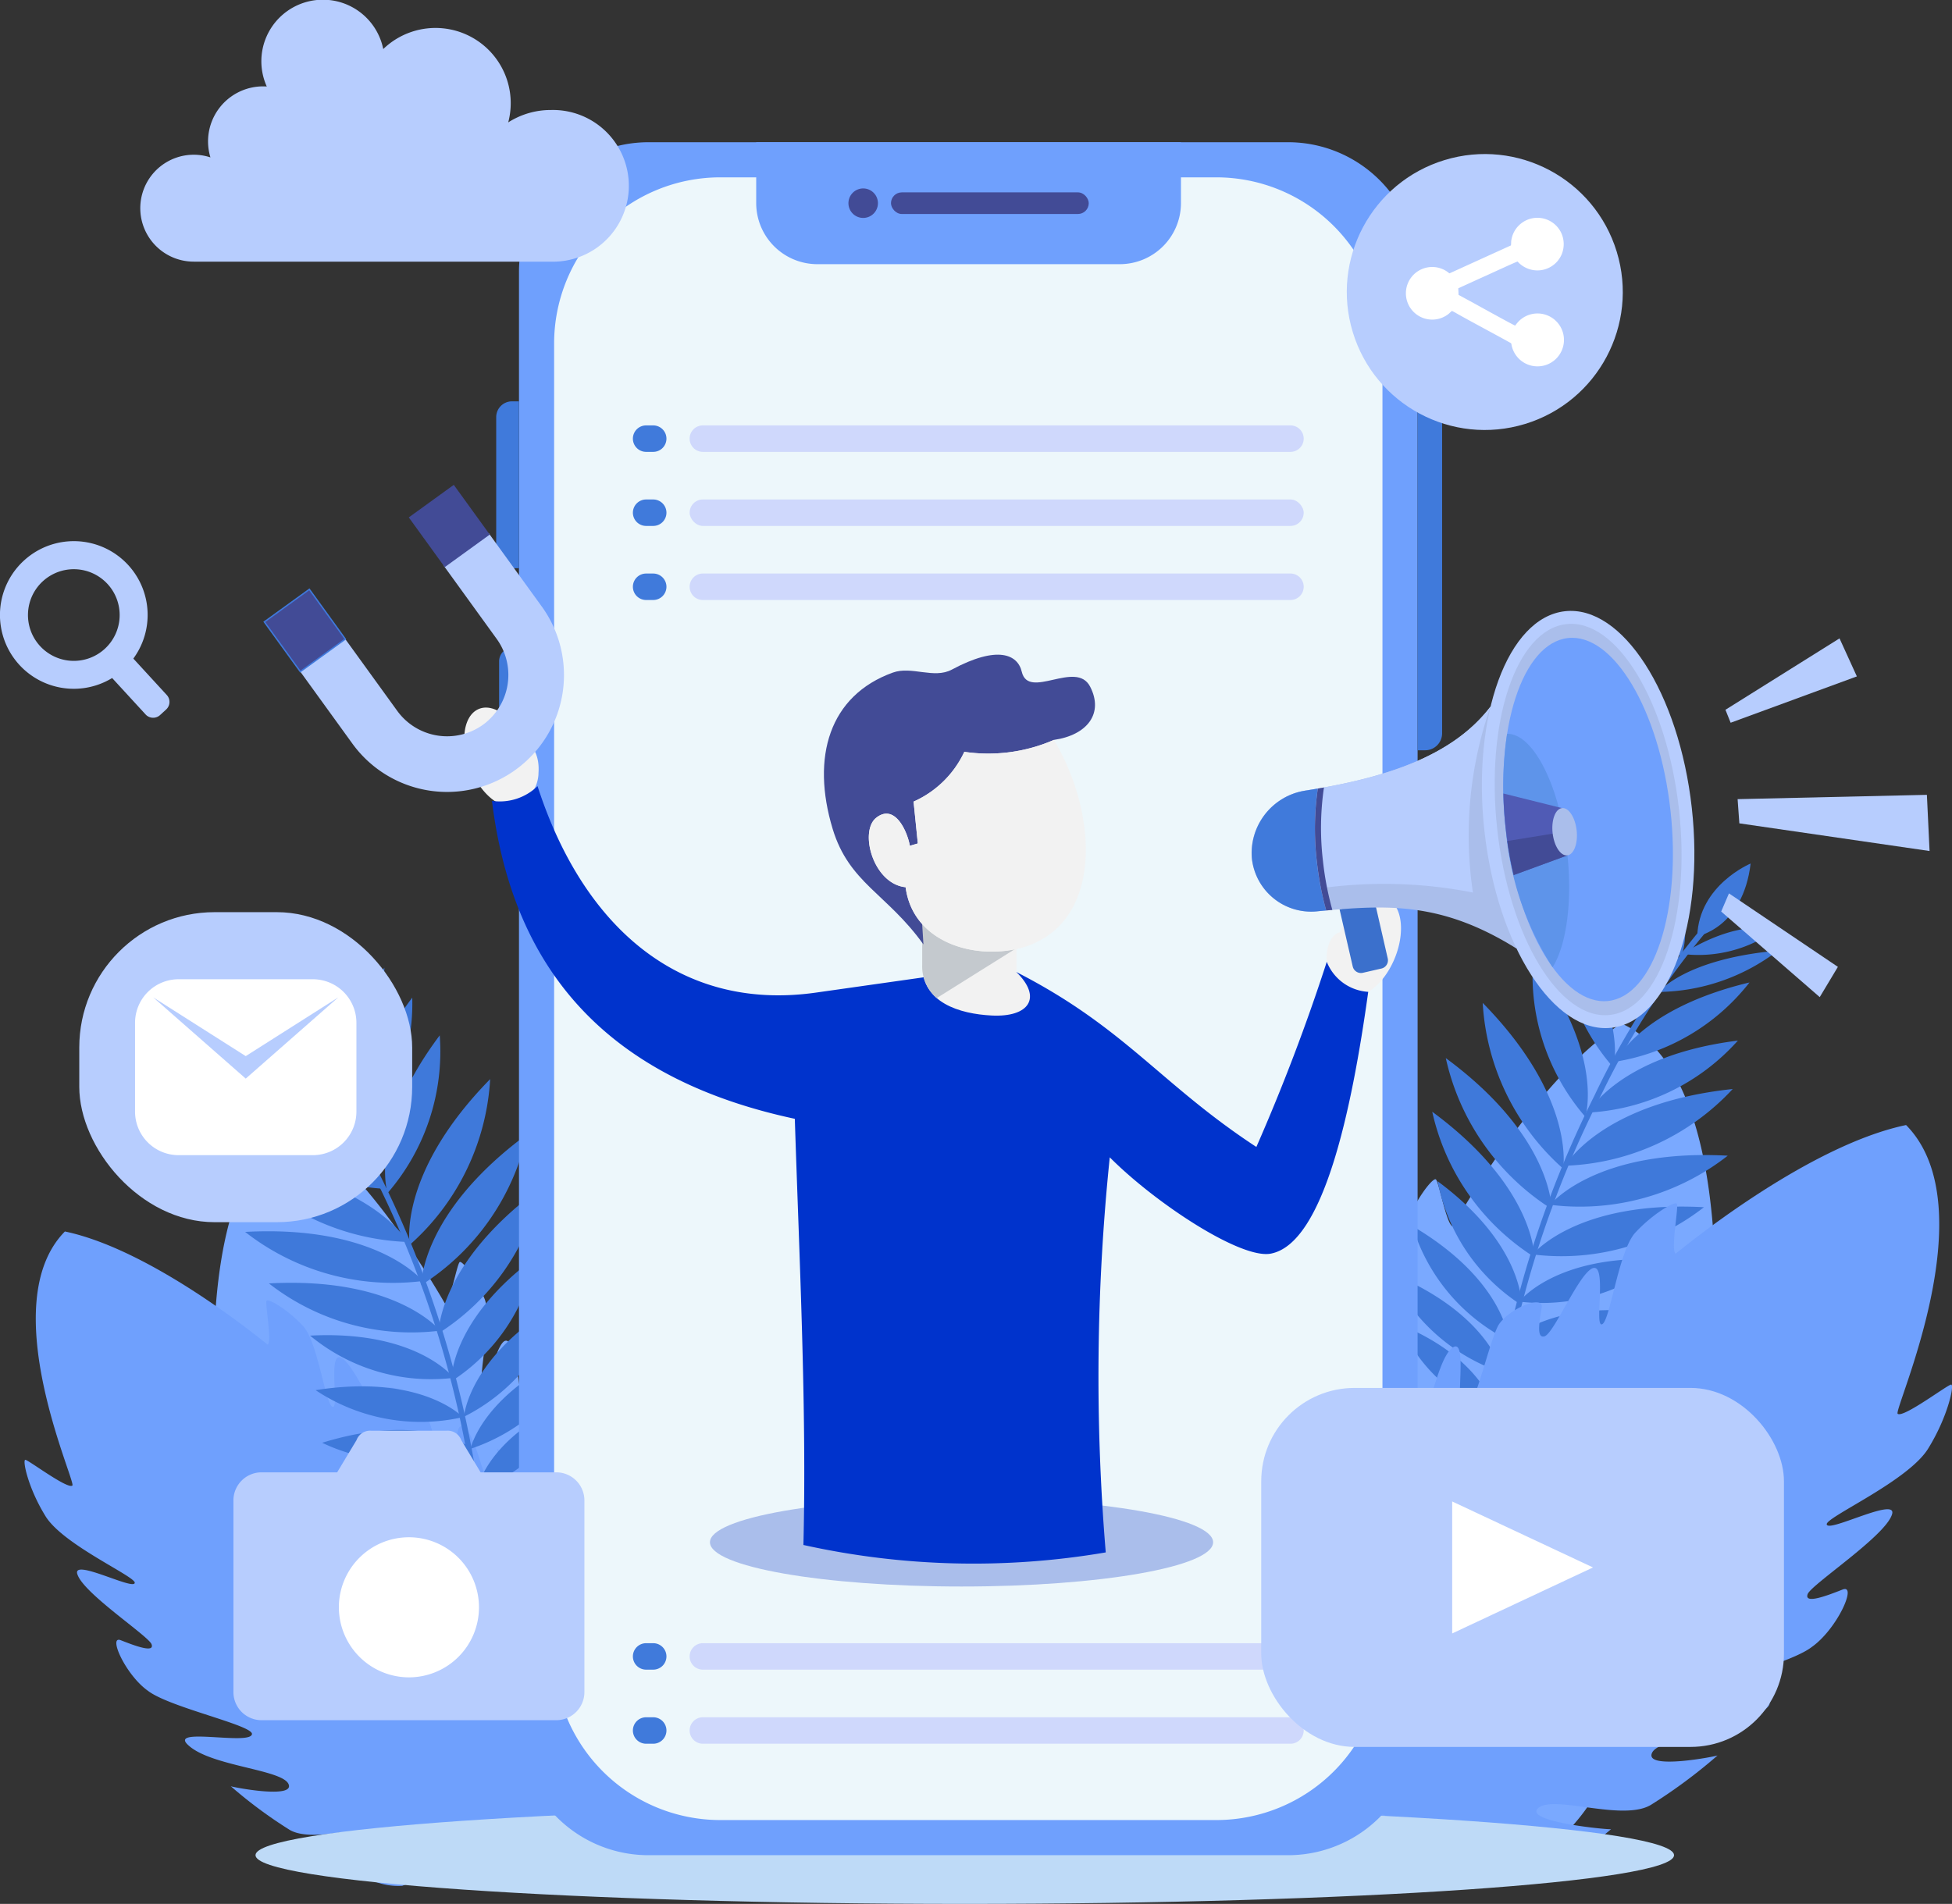 <svg xmlns="http://www.w3.org/2000/svg" width="157.535" height="153.684" viewBox="0 0 157.535 153.684"><rect x="0" y="0" width="157.535" height="153.684" fill="#333333" stroke="none"/><defs><style>.a{fill:#7aa9ff;}.a,.b,.c,.d,.g,.h,.j,.k,.l,.m,.n,.o,.q,.r,.v{fill-rule:evenodd;}.b,.p{fill:#6fa0fd;}.c{fill:#3f79da;}.d{fill:#bedaf7;}.e{fill:#edf7fb;}.f,.n{fill:#aabeeb;}.g,.x{fill:#407adb;}.h,.i{fill:#424b96;}.j{fill:#f2f2f2;}.k{fill:#03c;}.l{fill:#c4c9ce;}.m{fill:#3b70cc;}.o,.t{fill:#b7cdfe;}.q{fill:#5e94ea;}.r{fill:#505bb5;}.s{fill:#3f79dc;}.u,.v{fill:#fff;}.w{fill:#cfd8fc;}</style></defs><g transform="translate(-66.858 -243.645)"><g transform="translate(80.805 334.448)"><path class="a" d="M140.05,462.575H107.764a5.27,5.27,0,0,1-2.109-1.28,13.736,13.736,0,0,1-2.732-3.592c.006.07,6.121,1.805,5.352.437-.733-1.268-5.927-1.236-7.363-3.058a37.572,37.572,0,0,1-3.16-4.993c-.01.048,4.5,2.892,4.409,1.5-.091-1.286-5.251-3.552-6.386-5.77-1.13-2.1,4.476,1.691,5.065.988.561-.544-5.387-4.4-6.552-6.318-1.218-1.825-1.416-5.369-.572-4.594s2.2,2,2.2,1.181c-.039-.767-3.584-5.711-3.551-7.362-.028-1.55,3.787,2.85,4.074,2.262.237-.467-4.367-5.016-4.8-7.678-.473-2.58-.106-4.808.122-4.767.21.059,2.31,3.455,2.8,3.306.412-.078-.674-15.956,6.829-19.348,6.232,4.034,11.952,14.423,11.98,14.417.45-.136.985-3.248,1.2-3.345.2-.1,1.312,1.242,2.014,3.006.638,1.727-.675,6.746-.11,6.922.475.114,1.223-4.361,2.057-3.458.752.862.855,5.33,1.418,5.711.512.368.73-1.037.92-1.874s2.089.846,2.4,2.272c.228,1.4-.694,6.91.162,6.691.736-.29,1.586-5.349,2.361-3.91.693,1.367-.475,5.738.563,6.111.961.32,1.211-3.638,1.248-3.62-.006.007,1.369,1.937,2.052,3.243.632,1.278-1.489,5.461-.615,6.213.794.686,1.671-4.4,1.728-4.371a7.64,7.64,0,0,1,1.781,2.342c.946,1.69-.492,3.839.392,5.467.9,1.611,2.568-.957,2.57-.949C140.664,451.746,140.893,458.29,140.05,462.575Z" transform="translate(-91.41 -403.495)"/></g><g transform="translate(68.837 343.047)"><path class="b" d="M130.943,459.831l-30.12,11.624a5.278,5.278,0,0,1-2.428-.435,13.733,13.733,0,0,1-3.842-2.368c.031.064,6.36-.519,5.151-1.518-1.14-.92-5.974.982-7.97-.2a37.585,37.585,0,0,1-4.747-3.52c.008.049,5.242,1.077,4.655-.185-.548-1.167-6.178-1.424-8.035-3.083-1.81-1.55,4.784-.035,5.081-.9.328-.709-6.608-2.162-8.387-3.535-1.793-1.263-3.254-4.5-2.188-4.08s2.772,1.077,2.476.311c-.312-.7-5.4-4.038-5.964-5.59-.584-1.437,4.56,1.3,4.614.644.053-.521-5.88-3.108-7.238-5.436-1.37-2.236-1.83-4.447-1.6-4.492.218-.021,3.4,2.392,3.8,2.077.356-.221-6.375-14.643-.6-20.509,7.267,1.52,16.343,9.153,16.368,9.137.372-.289-.251-3.385-.081-3.555.15-.168,1.672.686,2.962,2.08,1.217,1.382,1.8,6.537,2.389,6.5.485-.065-.429-4.508.674-3.967,1.012.534,2.718,4.664,3.379,4.818.61.158.307-1.231.183-2.08s2.252.037,3.059,1.255c.718,1.227,1.84,6.7,2.561,6.183.582-.535-.446-5.561.8-4.5,1.138,1.025,1.622,5.524,2.725,5.5,1.012-.047-.18-3.829-.139-3.826,0,.009,1.975,1.313,3.082,2.286,1.05.964.577,5.631,1.663,6.017.988.354-.027-4.71.039-4.7a7.647,7.647,0,0,1,2.5,1.543c1.491,1.236.923,3.758,2.334,4.96,1.419,1.179,2.051-1.818,2.056-1.811C127.617,449.508,130.187,455.53,130.943,459.831Z" transform="translate(-70.342 -418.633)"/></g><g transform="translate(153.356 326.252)"><path class="a" d="M219.554,456.212h36.692a6,6,0,0,0,2.4-1.454,15.6,15.6,0,0,0,3.1-4.083c-.007.081-6.956,2.052-6.083.5.833-1.442,6.737-1.4,8.368-3.475a42.788,42.788,0,0,0,3.592-5.675c.012.055-5.117,3.287-5.011,1.709.1-1.461,5.969-4.037,7.258-6.557,1.285-2.384-5.087,1.921-5.756,1.124-.637-.619,6.122-5,7.447-7.181,1.385-2.073,1.61-6.1.65-5.221s-2.5,2.277-2.5,1.342c.044-.873,4.073-6.49,4.036-8.367.032-1.762-4.3,3.24-4.629,2.571-.27-.531,4.962-5.7,5.45-8.726.537-2.932.12-5.464-.139-5.418-.24.067-2.626,3.928-3.182,3.758-.467-.089.767-18.134-7.761-21.989-7.083,4.585-13.584,16.392-13.616,16.385-.512-.154-1.12-3.692-1.369-3.8-.228-.117-1.492,1.412-2.29,3.417-.725,1.963.768,7.667.126,7.867-.54.129-1.39-4.956-2.338-3.93-.854.98-.973,6.058-1.611,6.491-.582.419-.829-1.179-1.046-2.13s-2.373.961-2.73,2.583c-.258,1.594.789,7.853-.185,7.6-.836-.329-1.8-6.079-2.683-4.444-.788,1.553.541,6.521-.64,6.945-1.093.365-1.376-4.134-1.418-4.113.007.008-1.556,2.2-2.332,3.686-.719,1.452,1.692,6.206.7,7.06-.9.779-1.9-5.005-1.964-4.968a8.682,8.682,0,0,0-2.024,2.661c-1.075,1.92.559,4.363-.445,6.214-1.023,1.831-2.919-1.088-2.921-1.079C218.856,443.9,218.595,451.341,219.554,456.212Z" transform="translate(-219.13 -389.067)"/></g><g transform="translate(179.08 313.243)"><g transform="translate(8.384 5.233)"><path class="c" d="M296.285,375.729a63.536,63.536,0,0,0-8.4,13.01,82.705,82.705,0,0,0-8.277,26.025l-.44-.158a84.563,84.563,0,0,1,8.067-25.6,63.247,63.247,0,0,1,8.666-13.54C296.1,375.241,296.483,375.505,296.285,375.729Z" transform="translate(-279.173 -375.379)"/></g><g transform="translate(0.803 37.331)"><path class="c" d="M273.525,439.042s-.792-4.307-7.7-7.159A12.875,12.875,0,0,0,273.525,439.042Z" transform="translate(-265.828 -431.883)"/></g><g transform="translate(0 33.171)"><path class="c" d="M273.44,432.589s-1.009-4.746-9.026-8.029A15.3,15.3,0,0,0,273.44,432.589Z" transform="translate(-264.414 -424.56)"/></g><g transform="translate(1.769 29.369)"><path class="c" d="M275.311,427.107s-.319-4.84-7.782-9.239A15.3,15.3,0,0,0,275.311,427.107Z" transform="translate(-267.529 -417.868)"/></g><g transform="translate(3.801 25.753)"><path class="c" d="M277.881,421.5s.189-4.847-6.775-10A15.3,15.3,0,0,0,277.881,421.5Z" transform="translate(-271.106 -411.502)"/></g><g transform="translate(3.366 20.142)"><path class="c" d="M278.577,413.354s.091-5.592-8.238-11.73A18.676,18.676,0,0,0,278.577,413.354Z" transform="translate(-270.339 -401.624)"/></g><g transform="translate(4.461 15.812)"><path class="c" d="M280.806,406.177s.1-5.809-8.538-12.176A19.353,19.353,0,0,0,280.806,406.177Z" transform="translate(-272.268 -394.001)"/></g><g transform="translate(7.439 11.356)"><path class="c" d="M284,399.537s1.024-5.719-6.491-13.379A19.348,19.348,0,0,0,284,399.537Z" transform="translate(-277.509 -386.158)"/></g><g transform="translate(11.448 7.819)"><path class="c" d="M288.84,392.664s1.6-4.99-4.212-12.733A17.449,17.449,0,0,0,288.84,392.664Z" transform="translate(-284.567 -379.931)"/></g><g transform="translate(13.707 4.775)"><path class="c" d="M292.833,386.377s1.246-4.5-4.269-11.805A17.2,17.2,0,0,0,292.833,386.377Z" transform="translate(-288.544 -374.572)"/></g><g transform="translate(15.974 2.362)"><path class="c" d="M296.618,380.626s.859-3.811-4.082-10.3A16.218,16.218,0,0,0,296.618,380.626Z" transform="translate(-292.534 -370.324)"/></g><g transform="translate(19.384 0.673)"><path class="c" d="M300.756,377.3s1.212-3.158-2.1-9.95A16.127,16.127,0,0,0,300.756,377.3Z" transform="translate(-298.538 -367.351)"/></g><g transform="translate(22.018)"><path class="c" d="M304.575,373.878s1.333-2.594-1.115-7.712A10.61,10.61,0,0,0,304.575,373.878Z" transform="translate(-303.175 -366.166)"/></g><g transform="translate(24.753 0.106)"><path class="c" d="M307.99,372.22s3.681-.646,4.309-5.867C312.3,366.353,308.131,368.071,307.99,372.22Z" transform="translate(-307.99 -366.353)"/></g><g transform="translate(23.539 5.283)"><path class="c" d="M313.4,375.643s-2.723-1.043-7.545,1.946A10.612,10.612,0,0,0,313.4,375.643Z" transform="translate(-305.852 -375.467)"/></g><g transform="translate(8.484 42.728)"><path class="c" d="M279.349,442.847s3.352-2.82,10.493-.627A12.877,12.877,0,0,1,279.349,442.847Z" transform="translate(-279.349 -441.385)"/></g><g transform="translate(9.645 36.154)"><path class="c" d="M281.393,432.3s3.325-3.532,11.881-2.178A15.3,15.3,0,0,1,281.393,432.3Z" transform="translate(-281.393 -429.812)"/></g><g transform="translate(10.386 32.024)"><path class="c" d="M282.7,425.985s2.939-3.86,11.589-3.407A15.3,15.3,0,0,1,282.7,425.985Z" transform="translate(-282.697 -422.541)"/></g><g transform="translate(11.477 27.798)"><path class="c" d="M284.618,418.961s3.487-4.373,13.818-3.81A18.678,18.678,0,0,1,284.618,418.961Z" transform="translate(-284.618 -415.101)"/></g><g transform="translate(12.883 23.637)"><path class="c" d="M287.093,411.792s3.617-4.546,14.333-3.964A19.352,19.352,0,0,1,287.093,411.792Z" transform="translate(-287.093 -407.776)"/></g><g transform="translate(14.096 18.308)"><path class="c" d="M289.228,404.589s2.848-5.064,13.519-6.193A19.352,19.352,0,0,1,289.228,404.589Z" transform="translate(-289.228 -398.396)"/></g><g transform="translate(15.946 14.399)"><path class="c" d="M292.485,397.326s2.482-4.614,12.087-5.812A17.453,17.453,0,0,1,292.485,397.326Z" transform="translate(-292.485 -391.514)"/></g><g transform="translate(18.168 9.706)"><path class="c" d="M296.4,389.645s1.9-4.268,10.8-6.393A17.2,17.2,0,0,1,296.4,389.645Z" transform="translate(-296.397 -383.252)"/></g><g transform="translate(21.656 7.136)"><path class="c" d="M302.538,382.064s2.079-2.669,9.607-3.336A16.128,16.128,0,0,1,302.538,382.064Z" transform="translate(-302.538 -378.728)"/></g><g transform="translate(8.929 39.678)"><path class="c" d="M280.132,437.5s3.8-3.019,12.072-.454A15.3,15.3,0,0,1,280.132,437.5Z" transform="translate(-280.132 -436.015)"/></g></g><g transform="translate(155.52 334.448)"><path class="b" d="M222.939,450.317l34.231,13.211a6,6,0,0,0,2.76-.494,15.6,15.6,0,0,0,4.367-2.691c-.035.072-7.229-.59-5.854-1.726,1.3-1.045,6.79,1.116,9.059-.229a42.683,42.683,0,0,0,5.394-4c-.009.056-5.957,1.224-5.29-.21.623-1.326,7.021-1.617,9.131-3.5,2.057-1.761-5.437-.039-5.774-1.024-.372-.807,7.51-2.457,9.533-4.018,2.038-1.435,3.7-5.113,2.486-4.636s-3.15,1.225-2.813.353c.354-.8,6.137-4.589,6.778-6.353.663-1.632-5.182,1.473-5.245.732-.06-.592,6.683-3.532,8.227-6.178,1.557-2.542,2.08-5.055,1.821-5.1-.247-.024-3.863,2.718-4.321,2.36-.4-.252,7.244-16.642.677-23.309-8.259,1.727-18.575,10.4-18.6,10.384-.423-.328.284-3.847.091-4.039-.171-.191-1.9.78-3.366,2.363-1.383,1.57-2.044,7.429-2.715,7.385-.55-.074.487-5.124-.766-4.509-1.15.607-3.089,5.3-3.84,5.475-.694.181-.349-1.4-.208-2.364s-2.56.043-3.476,1.427c-.816,1.395-2.092,7.61-2.91,7.028-.662-.608.507-6.321-.9-5.112-1.294,1.166-1.843,6.278-3.1,6.249-1.15-.053.205-4.352.158-4.348,0,.01-2.244,1.492-3.5,2.6-1.193,1.1-.656,6.4-1.89,6.839-1.122.4.031-5.353-.044-5.342a8.671,8.671,0,0,0-2.846,1.754c-1.7,1.4-1.05,4.271-2.653,5.637-1.613,1.34-2.331-2.066-2.337-2.058C226.718,438.584,223.8,445.428,222.939,450.317Z" transform="translate(-222.939 -403.495)"/></g><g transform="translate(82.591 319.396)"><g transform="translate(5.713 5.233)"><path class="c" d="M104.667,386.56a63.556,63.556,0,0,1,8.395,13.01,82.7,82.7,0,0,1,8.277,26.025l.44-.158a84.564,84.564,0,0,0-8.068-25.6,63.268,63.268,0,0,0-8.666-13.54C104.85,386.073,104.469,386.337,104.667,386.56Z" transform="translate(-104.612 -386.211)"/></g><g transform="translate(22.764 37.331)"><path class="c" d="M134.627,449.874s.792-4.307,7.7-7.159A12.875,12.875,0,0,1,134.627,449.874Z" transform="translate(-134.627 -442.715)"/></g><g transform="translate(22.238 33.171)"><path class="c" d="M133.7,443.421s1.009-4.745,9.026-8.029A15.3,15.3,0,0,1,133.7,443.421Z" transform="translate(-133.702 -435.392)"/></g><g transform="translate(21.712 29.369)"><path class="c" d="M132.776,437.939s.319-4.84,7.783-9.239A15.3,15.3,0,0,1,132.776,437.939Z" transform="translate(-132.776 -428.7)"/></g><g transform="translate(20.687 25.753)"><path class="c" d="M130.972,432.334s-.189-4.847,6.776-10A15.3,15.3,0,0,1,130.972,432.334Z" transform="translate(-130.971 -422.334)"/></g><g transform="translate(19.66 20.142)"><path class="c" d="M129.163,424.186s-.091-5.592,8.238-11.73A18.677,18.677,0,0,1,129.163,424.186Z" transform="translate(-129.163 -412.456)"/></g><g transform="translate(18.265 15.812)"><path class="c" d="M126.707,417.008s-.1-5.808,8.538-12.175A19.351,19.351,0,0,1,126.707,417.008Z" transform="translate(-126.707 -404.833)"/></g><g transform="translate(17.287 11.356)"><path class="c" d="M125.033,410.368s-1.024-5.718,6.491-13.378A19.348,19.348,0,0,1,125.033,410.368Z" transform="translate(-124.986 -396.99)"/></g><g transform="translate(15.342 7.819)"><path class="c" d="M121.763,403.5s-1.6-4.99,4.212-12.733A17.452,17.452,0,0,1,121.763,403.5Z" transform="translate(-121.562 -390.763)"/></g><g transform="translate(13.148 4.775)"><path class="c" d="M117.82,397.209s-1.247-4.5,4.269-11.8A17.2,17.2,0,0,1,117.82,397.209Z" transform="translate(-117.699 -385.404)"/></g><g transform="translate(11.15 2.362)"><path class="c" d="M114.239,391.458s-.859-3.81,4.082-10.3A16.221,16.221,0,0,1,114.239,391.458Z" transform="translate(-114.182 -381.156)"/></g><g transform="translate(9.446 0.673)"><path class="c" d="M111.4,388.133s-1.212-3.158,2.1-9.95A16.122,16.122,0,0,1,111.4,388.133Z" transform="translate(-111.182 -378.183)"/></g><g transform="translate(7.483)"><path class="c" d="M108.089,384.71s-1.333-2.594,1.115-7.712A10.61,10.61,0,0,1,108.089,384.71Z" transform="translate(-107.727 -376.998)"/></g><g transform="translate(2.202 0.106)"><path class="c" d="M102.74,383.052s-3.681-.646-4.309-5.867C98.431,377.185,102.6,378.9,102.74,383.052Z" transform="translate(-98.431 -377.185)"/></g><g transform="translate(0.18 5.283)"><path class="c" d="M94.871,386.474s2.723-1.043,7.545,1.947A10.611,10.611,0,0,1,94.871,386.474Z" transform="translate(-94.871 -386.298)"/></g><g transform="translate(12.287 42.728)"><path class="c" d="M126.678,453.679s-3.351-2.82-10.494-.628A12.876,12.876,0,0,0,126.678,453.679Z" transform="translate(-116.184 -452.217)"/></g><g transform="translate(9.738 36.154)"><path class="c" d="M123.578,443.131s-3.325-3.532-11.882-2.178A15.3,15.3,0,0,0,123.578,443.131Z" transform="translate(-111.696 -440.644)"/></g><g transform="translate(9.289 32.024)"><path class="c" d="M122.5,436.817s-2.938-3.86-11.589-3.407A15.3,15.3,0,0,0,122.5,436.817Z" transform="translate(-110.907 -433.373)"/></g><g transform="translate(5.969 27.797)"><path class="c" d="M118.879,429.793s-3.487-4.373-13.818-3.811A18.677,18.677,0,0,0,118.879,429.793Z" transform="translate(-105.061 -425.932)"/></g><g transform="translate(4.049 23.637)"><path class="c" d="M116.015,422.623s-3.617-4.546-14.333-3.963A19.35,19.35,0,0,0,116.015,422.623Z" transform="translate(-101.682 -418.608)"/></g><g transform="translate(3.649 18.308)"><path class="c" d="M114.5,415.421s-2.848-5.064-13.52-6.193A19.353,19.353,0,0,0,114.5,415.421Z" transform="translate(-100.978 -409.228)"/></g><g transform="translate(3.232 14.399)"><path class="c" d="M112.329,408.158s-2.482-4.614-12.086-5.812A17.451,17.451,0,0,0,112.329,408.158Z" transform="translate(-100.243 -402.346)"/></g><g transform="translate(2.293 9.706)"><path class="c" d="M109.393,400.477s-1.9-4.268-10.8-6.393A17.2,17.2,0,0,0,109.393,400.477Z" transform="translate(-98.59 -394.084)"/></g><g transform="translate(0 7.136)"><path class="c" d="M104.161,392.9s-2.079-2.669-9.607-3.336A16.135,16.135,0,0,0,104.161,392.9Z" transform="translate(-94.554 -389.56)"/></g><g transform="translate(10.264 39.678)"><path class="c" d="M124.694,448.334s-3.8-3.019-12.072-.454A15.3,15.3,0,0,0,124.694,448.334Z" transform="translate(-112.622 -446.847)"/></g></g><g transform="translate(87.478 389.462)"><path class="d" d="M160.4,508.208c31.527,0,57.241-1.767,57.241-3.934s-25.714-3.934-57.241-3.934-57.242,1.767-57.242,3.934S128.871,508.208,160.4,508.208Z" transform="translate(-103.157 -500.341)"/></g><g transform="translate(66.858 243.645)"><g transform="translate(41.884 11.48)"><path class="b" d="M213.114,274.309V391.671a10.453,10.453,0,0,1-10.454,10.455H151.046a10.453,10.453,0,0,1-10.455-10.455V274.309a10.457,10.457,0,0,1,10.455-10.455h51.613A10.456,10.456,0,0,1,213.114,274.309Z" transform="translate(-140.591 -263.854)"/></g><g transform="translate(44.72 14.315)"><path class="e" d="M13.412,0H53.438A13.413,13.413,0,0,1,66.851,13.413V119.187A13.413,13.413,0,0,1,53.438,132.6H13.413A13.413,13.413,0,0,1,0,119.187V13.412A13.412,13.412,0,0,1,13.412,0Z"/></g><g transform="translate(57.296 120.918)"><ellipse class="f" cx="20.304" cy="3.573" rx="20.304" ry="3.573"/></g><g transform="translate(114.407 32.867)"><path class="g" d="M268.868,329.2h-.608V301.5h.608a1.371,1.371,0,0,1,1.37,1.371v24.949A1.371,1.371,0,0,1,268.868,329.2Z" transform="translate(-268.26 -301.504)"/></g><g transform="translate(40.046 32.396)"><path class="g" d="M139.193,314.144h-.564a1.274,1.274,0,0,1-1.274-1.274V301.949a1.274,1.274,0,0,1,1.274-1.274h.564Z" transform="translate(-137.355 -300.675)"/></g><g transform="translate(40.281 52.27)"><path class="g" d="M139.372,343.949h-.492a1.111,1.111,0,0,1-1.111-1.111v-6.066a1.111,1.111,0,0,1,1.111-1.111h.492Z" transform="translate(-137.769 -335.661)"/></g><g transform="translate(61.029 11.48)"><path class="b" d="M174.294,263.854h34.28v4.922a4.936,4.936,0,0,1-4.922,4.922H179.216a4.936,4.936,0,0,1-4.922-4.922Z" transform="translate(-174.294 -263.854)"/></g><g transform="translate(68.472 15.211)"><path class="h" d="M189.777,271.614a1.19,1.19,0,1,1-1.19-1.191A1.19,1.19,0,0,1,189.777,271.614Z" transform="translate(-187.396 -270.423)"/><g transform="translate(3.434 0.317)"><rect class="i" width="15.961" height="1.746" rx="0.873"/></g></g><g transform="translate(37.467 49.312)"><g transform="translate(0 3.533)"><g transform="translate(0 4.272)"><path class="j" d="M133.9,344.347c1.2-.6,2.913.611,3.843,2.7.685.148,1.152,1.166,1.065,2.387a2.85,2.85,0,0,1-1.051,2.2,1.571,1.571,0,0,1-.51.411c-1.212.6-2.945-.633-3.869-2.76S132.689,344.95,133.9,344.347Z" transform="translate(-132.815 -344.194)"/></g><g transform="translate(69.595 19.555)"><path class="j" d="M260.248,371.251c-1.2-.6-2.913.611-3.843,2.7-.685.148-1.151,1.166-1.064,2.388a2.85,2.85,0,0,0,1.05,2.2,1.568,1.568,0,0,0,.51.411c1.213.6,2.945-.633,3.869-2.76S261.461,371.854,260.248,371.251Z" transform="translate(-255.33 -371.098)"/></g><g transform="translate(2.237 10.611)"><path class="k" d="M171.6,370.786l-8.7,1.235c-11.039,1.567-18.82-5.366-22.47-16.667a4.365,4.365,0,0,1-3.677,1.189c1.754,14.334,10,22.578,24.441,25.665.36,11.228.967,23.367.694,34.4a63.372,63.372,0,0,0,24.4.6,172.063,172.063,0,0,1,.324-31.89c3.723,3.736,10.567,8.218,12.978,7.776,4.259-.781,6.54-11.478,7.881-21.134a3.852,3.852,0,0,1-3.345-2.424,159.3,159.3,0,0,1-5.683,14.944c-7.712-5.054-10.592-9.634-19.357-14.113Z" transform="translate(-136.753 -355.354)"/></g><g transform="translate(36.959 21.748)"><path class="j" d="M197.877,374.96h7.607v3.879c2.114,2.069,1.006,3.657-2.012,3.5-2.57-.134-5.6-1.028-5.6-4.073Z" transform="translate(-197.877 -374.96)"/></g><g transform="translate(36.959 21.748)"><path class="l" d="M197.877,374.96h7.607v1.94l-6.431,4.031a3.352,3.352,0,0,1-1.176-2.666Z" transform="translate(-197.877 -374.96)"/></g><g transform="translate(29.024)"><path class="h" d="M202.477,343.553l-10.634,14.87.1,1.641c-2.947-4.113-6-4.943-7.329-9.338-1.747-5.788-.274-10.754,4.861-12.606,1.518-.547,3.319.533,4.76-.241,3.708-1.989,5.319-1.217,5.645.174.542,2.311,4.383-.991,5.516,1.2C206.513,341.415,205.164,343.167,202.477,343.553Z" transform="translate(-183.909 -336.674)"/></g><g transform="translate(32.651 6.878)"><path class="j" d="M198,349.748a13.237,13.237,0,0,0,7.232-.965c3.74,6.287,3.874,15.122-2.766,16.817-3.674.938-8.615-.469-9.206-4.924-2.615-.264-3.768-4.506-2.369-5.608,1.471-1.159,2.481,1.011,2.714,2.265l.641-.189-.343-3.378A8.189,8.189,0,0,0,198,349.748Z" transform="translate(-190.293 -348.783)"/></g><g transform="translate(32.651 6.878)"><path class="j" d="M198,349.748a13.237,13.237,0,0,0,7.232-.965,11.028,11.028,0,0,1-6.986,3.369c-3.1,5.186-1.577,11.342,5.323,13.075a7.511,7.511,0,0,1-1.1.373c-3.674.938-8.615-.469-9.206-4.924-2.615-.264-3.768-4.506-2.369-5.608,1.471-1.159,2.481,1.011,2.714,2.265l.641-.189-.343-3.378A8.189,8.189,0,0,0,198,349.748Z" transform="translate(-190.293 -348.783)"/></g></g><g transform="translate(63.546)"><g transform="translate(7.096 23.439)"><path class="m" d="M257.173,372.365l2.831-.648,1.057,4.615a.682.682,0,0,1-.511.815l-1.5.344a.682.682,0,0,1-.815-.511Z" transform="translate(-257.173 -371.717)"/></g><g transform="translate(0 7.723)"><path class="n" d="M248.974,350.839c6.456-1.01,11.908-2.755,14.987-6.79l6.343,14.363-4.255,5.164c-6.042-3.778-10.432-3.538-16-3.008a4.81,4.81,0,0,1-5.343-4.192h0a4.931,4.931,0,0,1,.446-2.647v0l.043-.09.006-.011a5.131,5.131,0,0,1,.308-.537v0l.052-.078.01-.015c.017-.024.034-.049.051-.073l.01-.014.055-.076,0,0,.059-.078.01-.013q.122-.156.255-.3l.01-.01.053-.057.026-.027.048-.049.032-.032.047-.046.031-.03.049-.047.032-.03.051-.046.024-.022.058-.05.081-.068.052-.041.036-.028.049-.038.04-.03.051-.038.037-.027.053-.037.042-.029.045-.031.057-.037.037-.024.06-.037.038-.024.064-.037.031-.018h0l.027-.015.073-.04.032-.017.066-.035.042-.022.061-.031.042-.02.06-.028.046-.02.061-.027.043-.018.071-.029.034-.014.078-.03.032-.013h0l.1-.036h0l.043-.015.068-.022.044-.014.068-.02.047-.014.064-.018.048-.013.073-.018.039-.009.08-.018.036-.007.078-.015.04-.008Z" transform="translate(-244.682 -344.049)"/></g><g transform="translate(2.584 7.723)"><path class="o" d="M250.939,350.839c6.456-1.01,11.908-2.755,14.987-6.79a31.444,31.444,0,0,0-1.421,15.012,37.083,37.083,0,0,0-12.27-.348l-3-7.273.02-.011.073-.04.032-.017.066-.035.042-.022.061-.031.042-.02.06-.028.046-.02.061-.027.043-.018.071-.029.034-.014.078-.03.032-.013h0l.1-.036h0l.043-.015.068-.022.044-.014.068-.02.047-.014.064-.018.048-.013.073-.018.039-.009.08-.018.036-.007.078-.015.04-.008Z" transform="translate(-249.23 -344.049)"/></g><g transform="translate(0 14.341)"><path class="g" d="M248.974,355.872q.527-.083,1.044-.172a22.693,22.693,0,0,0-.073,5.92,24.6,24.6,0,0,0,.752,3.92q-.32.028-.643.06a4.81,4.81,0,0,1-5.343-4.192h0A5.107,5.107,0,0,1,248.974,355.872Z" transform="translate(-244.682 -355.7)"/></g><g transform="translate(18.574)"><path class="o" d="M284.093,330.48c4.623-.513,9.206,6.6,10.237,15.884s-1.881,17.229-6.5,17.742-9.207-6.6-10.237-15.884S279.469,330.993,284.093,330.48Z" transform="translate(-277.38 -330.454)"/></g><g transform="translate(19.612 1.043)"><path class="n" d="M285,332.312c4.05-.45,8.117,6.249,9.084,14.961s-1.533,16.139-5.582,16.589-8.117-6.249-9.084-14.961S280.947,332.761,285,332.312Z" transform="translate(-279.207 -332.29)"/></g><g transform="translate(18.879 1.453)"><ellipse class="p" cx="6.689" cy="14.738" rx="6.689" ry="14.738" transform="translate(0 1.476) rotate(-6.333)"/></g><g transform="translate(20.307 9.924)"><path class="q" d="M284.412,366.765a24.257,24.257,0,0,1-3.784-11.188,29.156,29.156,0,0,1,.112-7.653c2.1-.05,4.249,4.176,4.85,9.593C286.03,361.476,285.521,365,284.412,366.765Z" transform="translate(-280.431 -347.924)"/></g><g transform="translate(20.315 14.738)"><path class="r" d="M285.176,357.578l-4.732-1.179c.02.923.082,1.872.19,2.839a31.734,31.734,0,0,0,.642,3.747l4.343-1.592Z" transform="translate(-280.444 -356.399)"/></g><g transform="translate(20.631 17.825)"><path class="h" d="M281,362.582l4.637-.749.222,1.908-4.343,1.592C281.309,364.451,281.136,363.531,281,362.582Z" transform="translate(-281.001 -361.833)"/></g><g transform="translate(24.266 15.914)"><path class="n" d="M288.181,358.472c.536-.059,1.065.748,1.182,1.8s-.223,1.958-.758,2.017-1.065-.747-1.182-1.8S287.645,358.531,288.181,358.472Z" transform="translate(-287.399 -358.469)"/></g><g transform="translate(5.106 14.254)"><path class="h" d="M254.4,355.546a22.65,22.65,0,0,0-.078,5.953,24.514,24.514,0,0,0,.755,3.93l-.494.044a24.6,24.6,0,0,1-.752-3.92,22.69,22.69,0,0,1,.073-5.92Z" transform="translate(-253.67 -355.546)"/></g></g></g><g transform="translate(21.254 39.138)"><g transform="translate(2.895 3.893)"><path class="o" d="M124.66,319.4l4.286,5.925a9.435,9.435,0,1,1-15.289,11.061l-4.287-5.925L113,327.83l4.286,5.924a4.968,4.968,0,0,0,6.917,1.11h0a4.968,4.968,0,0,0,1.11-6.917l-4.286-5.925Z" transform="translate(-109.37 -319.396)"/></g><g transform="translate(0 8.355)"><rect class="i" width="4.482" height="4.954" transform="matrix(0.81, -0.586, 0.586, 0.81, 0.079, 2.706)"/><path class="s" d="M107.244,334.05l-.033-.045-2.937-4.059.045-.034,3.678-2.66.033.045,2.936,4.06-.045.033Zm-2.812-4.079,2.837,3.921,3.539-2.56-2.837-3.922Z" transform="translate(-104.274 -327.252)"/></g><g transform="translate(11.737 0)"><rect class="i" width="4.482" height="4.954" transform="translate(0 2.627) rotate(-35.883)"/></g></g><g transform="translate(138.907 51.53)"><g transform="translate(0.349)"><path class="o" d="M312,340.122l.419,1.046,10.187-3.74-1.4-3.07Z" transform="translate(-312.005 -334.358)"/></g><g transform="translate(1.326 12.629)"><path class="o" d="M313.724,356.939l.14,1.954,15.351,2.233L329,356.591Z" transform="translate(-313.724 -356.591)"/></g><g transform="translate(0 20.584)"><path class="o" d="M312.018,370.593l-.628,1.465,7.954,6.908,1.465-2.442Z" transform="translate(-311.39 -370.593)"/></g></g><g transform="translate(6.398 73.63)"><rect class="t" width="26.867" height="25.025" rx="10.924"/><g transform="translate(4.501 5.415)"><path class="u" d="M3.516,0H14.349a3.516,3.516,0,0,1,3.516,3.516V10.68A3.515,3.515,0,0,1,14.35,14.2H3.515A3.515,3.515,0,0,1,0,10.68V3.516A3.516,3.516,0,0,1,3.516,0Z"/><g transform="translate(1.464 1.463)"><path class="o" d="M96.091,391.929l-7.468-6.558,7.468,4.743,7.468-4.743Z" transform="translate(-88.622 -385.372)"/></g></g></g><g transform="translate(105.93 9.672)"><g transform="translate(0 0)"><circle class="t" cx="11.135" cy="11.135" r="11.135" transform="translate(0 6.497) rotate(-16.96)"/></g><g transform="translate(7.534 7.913)"><path class="v" d="M275.077,276.826l-4.958,2.255c-.074-.04-.157-.116-.234-.166a2.124,2.124,0,1,0-.557,3.813,2.17,2.17,0,0,0,.538-.247,1.878,1.878,0,0,0,.226-.166,2.007,2.007,0,0,1,.222-.2,4.864,4.864,0,0,1,.457.247c1.346.753,2.761,1.5,4.107,2.244.308.17.186.072.283.415a2.135,2.135,0,1,0,.582-2.108,3.078,3.078,0,0,0-.327.388c-.094-.018-3.2-1.734-3.422-1.86l-1.145-.621-.025-.531c.795-.362,1.579-.724,2.388-1.086.147-.066,2.3-1.061,2.4-1.075a2.152,2.152,0,0,0,1.2.679,2.126,2.126,0,0,0,2.386-1.328,2.175,2.175,0,0,0-.035-1.6,2.127,2.127,0,0,0-4.049.493C275.079,276.537,275.1,276.674,275.077,276.826Z" transform="translate(-266.6 -274.602)"/></g></g><g transform="translate(11.316)"><path class="o" d="M91.094,264.766h28.823a6.123,6.123,0,1,0,0-12.241,6.352,6.352,0,0,0-3.437,1,6.071,6.071,0,0,0-10.086-5.92,4.968,4.968,0,1,0-9.4,3.023c-.1-.007-.2-.011-.3-.011a4.443,4.443,0,0,0-4.248,5.733,4.315,4.315,0,1,0-1.346,8.415Z" transform="translate(-86.78 -243.645)"/></g><g transform="translate(51.077 34.339)"><g transform="translate(4.58)"><path class="w" d="M1.068,0H48.489a1.068,1.068,0,0,1,1.068,1.068v0a1.068,1.068,0,0,1-1.068,1.068H1.068A1.068,1.068,0,0,1,0,1.068v0A1.068,1.068,0,0,1,1.068,0Z"/></g><g transform="translate(4.58 5.979)"><rect class="w" width="49.557" height="2.135" rx="1.068"/></g><g transform="translate(4.58 11.957)"><path class="w" d="M1.068,0H48.489a1.068,1.068,0,0,1,1.068,1.068v0a1.068,1.068,0,0,1-1.068,1.068H1.068A1.068,1.068,0,0,1,0,1.068v0A1.068,1.068,0,0,1,1.068,0Z"/></g><path class="x" d="M1.068,0H1.64A1.068,1.068,0,0,1,2.708,1.068v0A1.068,1.068,0,0,1,1.64,2.136H1.068A1.068,1.068,0,0,1,0,1.068v0A1.068,1.068,0,0,1,1.068,0Z"/><g transform="translate(0 5.979)"><path class="x" d="M1.068,0h.573A1.068,1.068,0,0,1,2.708,1.068v0A1.068,1.068,0,0,1,1.641,2.135H1.068A1.068,1.068,0,0,1,0,1.068v0A1.068,1.068,0,0,1,1.068,0Z"/></g><g transform="translate(0 11.957)"><path class="x" d="M1.068,0H1.64A1.068,1.068,0,0,1,2.708,1.068v0A1.068,1.068,0,0,1,1.64,2.136H1.068A1.068,1.068,0,0,1,0,1.068v0A1.068,1.068,0,0,1,1.068,0Z"/></g></g><g transform="translate(51.077 132.639)"><g transform="translate(4.58)"><path class="w" d="M1.068,0H48.489a1.068,1.068,0,0,1,1.068,1.068v0a1.068,1.068,0,0,1-1.068,1.068H1.068A1.068,1.068,0,0,1,0,1.068v0A1.068,1.068,0,0,1,1.068,0Z"/></g><g transform="translate(4.58 5.979)"><path class="w" d="M1.068,0H48.489a1.068,1.068,0,0,1,1.068,1.068v0a1.068,1.068,0,0,1-1.068,1.068H1.068A1.068,1.068,0,0,1,0,1.068v0A1.068,1.068,0,0,1,1.068,0Z"/></g><path class="x" d="M1.068,0h.573A1.068,1.068,0,0,1,2.708,1.068v0A1.068,1.068,0,0,1,1.641,2.135H1.068A1.068,1.068,0,0,1,0,1.068v0A1.068,1.068,0,0,1,1.068,0Z"/><g transform="translate(0 5.979)"><path class="x" d="M1.068,0H1.64A1.068,1.068,0,0,1,2.708,1.068v0A1.068,1.068,0,0,1,1.64,2.136H1.068A1.068,1.068,0,0,1,0,1.068v0A1.068,1.068,0,0,1,1.068,0Z"/></g></g><g transform="translate(101.787 112.033)"><g transform="translate(0)"><rect class="t" width="42.186" height="28.978" rx="7.537"/></g><g transform="translate(15.411 9.162)"><path class="v" d="M273.175,457l11.365,5.327-11.365,5.327Z" transform="translate(-273.175 -456.997)"/></g></g><g transform="translate(18.834 115.488)"><path class="o" d="M102.277,450.309h6.113l1.564-2.6a1.169,1.169,0,0,1,1.18-.761h6.09a1.168,1.168,0,0,1,1.18.761l1.564,2.6h6.113a2.27,2.27,0,0,1,2.263,2.264v15.48a2.27,2.27,0,0,1-2.263,2.263h-23.8a2.27,2.27,0,0,1-2.263-2.263v-15.48A2.27,2.27,0,0,1,102.277,450.309Z" transform="translate(-100.014 -446.95)"/><g transform="translate(8.512 8.604)"><path class="v" d="M120.652,473.4A5.654,5.654,0,1,0,115,467.75,5.665,5.665,0,0,0,120.652,473.4Z" transform="translate(-114.998 -462.096)"/></g></g><g transform="translate(0 43.685)"><path class="o" d="M68.787,322.116a5.956,5.956,0,0,1,8.832,7.909l2.7,2.941a.827.827,0,0,1-.05,1.166l-.494.453a.827.827,0,0,1-1.166-.05l-2.7-2.941a5.956,5.956,0,0,1-7.122-9.478Zm1.529,1.665a3.7,3.7,0,1,0,5.222.224A3.7,3.7,0,0,0,70.316,323.782Z" transform="translate(-66.858 -320.549)"/></g></g></g></svg>